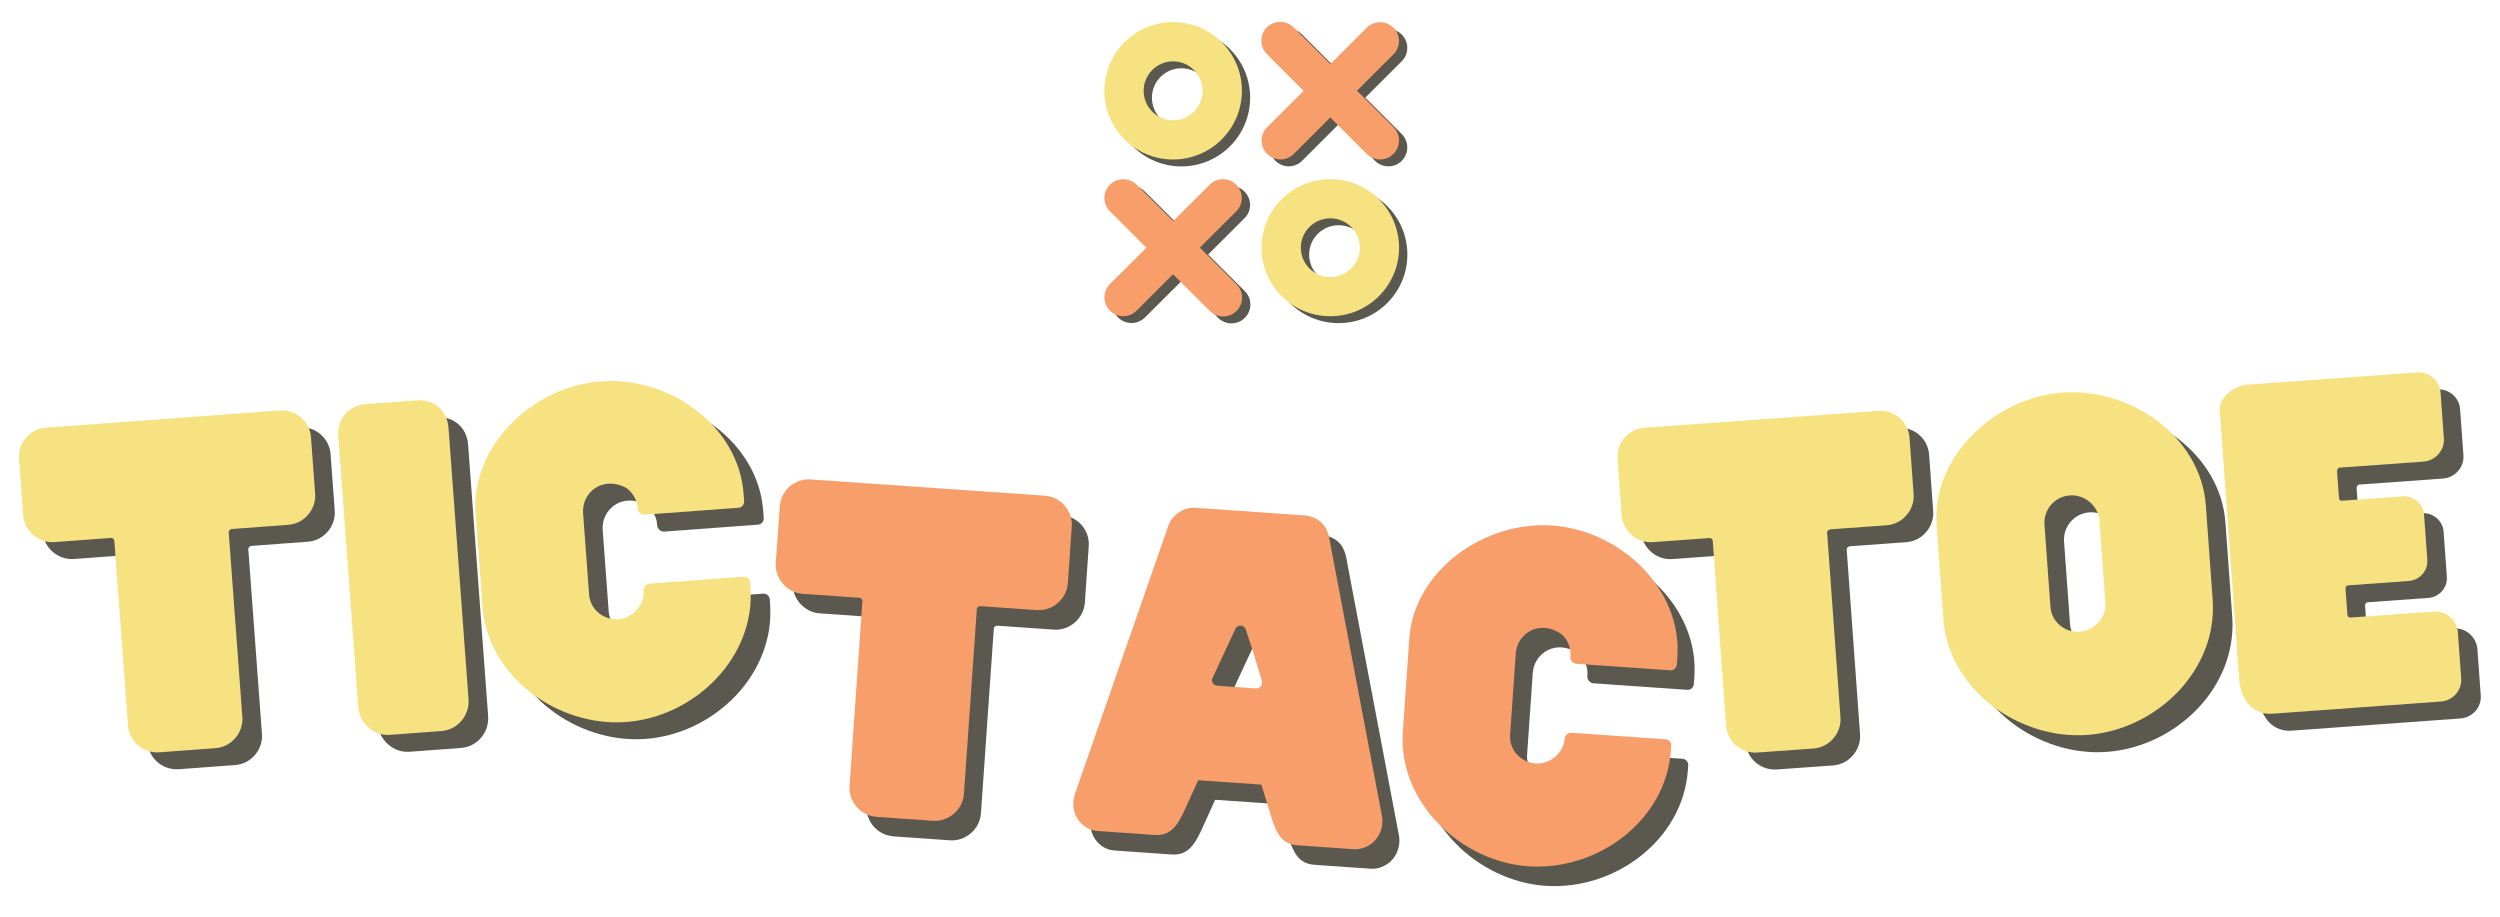 <svg xmlns="http://www.w3.org/2000/svg" xmlns:xlink="http://www.w3.org/1999/xlink" width="300" zoomAndPan="magnify" viewBox="0 0 224.88 82.5" height="110" preserveAspectRatio="xMidYMid meet" version="1.0"><defs><g/><clipPath id="eed00e96e9"><path d="M 100 2.414 L 126.734 2.414 L 126.734 29.25 L 100 29.25 Z M 100 2.414 " clip-rule="nonzero"/></clipPath><clipPath id="1f09984699"><path d="M 99.152 1.793 L 125.988 1.793 L 125.988 28.629 L 99.152 28.629 Z M 99.152 1.793 " clip-rule="nonzero"/></clipPath></defs><g clip-path="url(#eed00e96e9)"><path fill="#5b584f" d="M 106.266 2.609 C 102.848 2.609 100.074 5.379 100.074 8.793 C 100.074 12.207 102.848 14.977 106.266 14.977 C 109.684 14.977 112.453 12.207 112.453 8.793 C 112.453 5.379 109.684 2.609 106.266 2.609 Z M 106.266 11.441 C 104.801 11.441 103.613 10.258 103.613 8.793 C 103.613 7.328 104.801 6.145 106.266 6.145 C 107.73 6.145 108.918 7.328 108.918 8.793 C 108.918 10.258 107.73 11.441 106.266 11.441 Z M 120.414 16.742 C 116.996 16.742 114.223 19.504 114.223 22.914 C 114.223 26.32 116.996 29.082 120.414 29.082 C 123.832 29.082 126.602 26.32 126.602 22.914 C 126.602 19.504 123.832 16.742 120.414 16.742 Z M 120.414 25.555 C 118.949 25.555 117.762 24.371 117.762 22.914 C 117.762 21.453 118.949 20.27 120.414 20.27 C 121.879 20.27 123.066 21.453 123.066 22.914 C 123.066 24.371 121.879 25.555 120.414 25.555 Z M 120.414 25.555 " fill-opacity="1" fill-rule="evenodd"/><path fill="#5b584f" d="M 126.098 12.066 L 122.816 8.789 L 126.098 5.512 C 126.762 4.852 126.762 3.777 126.098 3.113 C 125.434 2.449 124.359 2.449 123.695 3.113 L 120.414 6.391 L 117.109 3.086 C 116.445 2.422 115.367 2.422 114.699 3.086 C 114.035 3.75 114.035 4.828 114.699 5.492 L 118.008 8.793 L 114.727 12.074 C 114.062 12.734 114.062 13.809 114.727 14.473 C 115.391 15.137 116.465 15.137 117.129 14.473 L 120.41 11.195 L 123.691 14.473 C 124.355 15.137 125.434 15.137 126.098 14.473 C 126.762 13.809 126.762 12.73 126.098 12.066 Z M 108.668 22.91 L 111.949 19.637 C 112.613 18.977 112.613 17.906 111.949 17.246 C 111.289 16.582 110.211 16.582 109.551 17.246 L 106.266 20.516 L 102.988 17.246 C 102.32 16.582 101.246 16.582 100.578 17.246 C 99.914 17.906 99.914 18.98 100.578 19.645 L 103.859 22.914 L 100.578 26.184 C 99.918 26.848 99.918 27.918 100.578 28.578 C 101.242 29.238 102.316 29.238 102.98 28.578 L 106.262 25.309 L 109.57 28.605 C 110.234 29.27 111.312 29.27 111.977 28.605 C 112.641 27.941 112.641 26.867 111.977 26.207 Z M 108.668 22.91 " fill-opacity="1" fill-rule="evenodd"/></g><g clip-path="url(#1f09984699)"><path fill="#f7e282" d="M 105.52 1.988 C 102.102 1.988 99.328 4.758 99.328 8.172 C 99.328 11.586 102.102 14.355 105.52 14.355 C 108.938 14.355 111.711 11.586 111.711 8.172 C 111.711 4.758 108.938 1.988 105.52 1.988 Z M 105.52 10.824 C 104.055 10.824 102.867 9.637 102.867 8.172 C 102.867 6.707 104.055 5.523 105.52 5.523 C 106.984 5.523 108.172 6.711 108.172 8.172 C 108.172 9.637 106.984 10.824 105.52 10.824 Z M 119.668 16.121 C 116.25 16.121 113.477 18.883 113.477 22.293 C 113.477 25.699 116.25 28.461 119.668 28.461 C 123.086 28.461 125.855 25.699 125.855 22.293 C 125.855 18.883 123.086 16.121 119.668 16.121 Z M 119.668 24.938 C 118.203 24.938 117.016 23.754 117.016 22.293 C 117.016 20.832 118.203 19.648 119.668 19.648 C 121.133 19.648 122.32 20.832 122.32 22.293 C 122.32 23.754 121.133 24.938 119.668 24.938 Z M 119.668 24.938 " fill-opacity="1" fill-rule="evenodd"/><path fill="#f79e6b" d="M 125.352 11.445 L 122.07 8.168 L 125.352 4.891 C 126.016 4.23 126.016 3.156 125.352 2.492 C 124.688 1.832 123.613 1.832 122.949 2.492 L 119.672 5.77 L 116.363 2.465 C 115.699 1.801 114.621 1.801 113.957 2.465 C 113.293 3.129 113.293 4.207 113.957 4.871 L 117.262 8.176 L 113.98 11.453 C 113.316 12.113 113.316 13.191 113.98 13.852 C 114.645 14.516 115.719 14.516 116.383 13.852 L 119.664 10.574 L 122.945 13.852 C 123.609 14.516 124.688 14.516 125.352 13.852 C 126.016 13.188 126.016 12.109 125.352 11.445 Z M 107.922 22.289 L 111.207 19.02 C 111.867 18.359 111.867 17.285 111.207 16.625 C 110.543 15.965 109.469 15.965 108.805 16.625 L 105.523 19.895 L 102.242 16.625 C 101.578 15.961 100.5 15.961 99.836 16.625 C 99.168 17.289 99.168 18.363 99.836 19.023 L 103.113 22.293 L 99.836 25.562 C 99.172 26.227 99.172 27.297 99.836 27.957 C 100.496 28.621 101.574 28.621 102.234 27.957 L 105.516 24.688 L 108.824 27.984 C 109.488 28.648 110.566 28.648 111.23 27.984 C 111.895 27.324 111.895 26.25 111.23 25.586 Z M 107.922 22.289 " fill-opacity="1" fill-rule="evenodd"/></g><g fill="#5b584f" fill-opacity="1"><g transform="translate(4.192, 70.03)"><g><path d="M 22.703 -31.57 L 1.633 -30.016 C 0.219 -29.91 -0.883 -28.668 -0.777 -27.219 L -0.402 -22.129 C -0.297 -20.715 0.98 -19.617 2.395 -19.719 L 7.52 -20.098 C 7.672 -20.109 7.793 -19.969 7.801 -19.855 L 9.031 -3.207 C 9.133 -1.797 10.375 -0.691 11.859 -0.801 L 16.914 -1.176 C 18.328 -1.277 19.43 -2.555 19.324 -3.969 L 18.094 -20.617 C 18.086 -20.73 18.223 -20.891 18.375 -20.898 L 23.465 -21.277 C 24.879 -21.379 25.977 -22.656 25.875 -24.07 L 25.5 -29.16 C 25.391 -30.609 24.117 -31.676 22.703 -31.57 Z M 22.703 -31.57 "/></g></g></g><g fill="#5b584f" fill-opacity="1"><g transform="translate(32.919, 67.909)"><g><path d="M 3.867 -0.25 L 8.477 -0.59 C 10.035 -0.703 11.059 -2.051 10.953 -3.461 L 9.152 -27.879 C 9.035 -29.441 7.84 -30.473 6.277 -30.355 L 1.668 -30.016 C 0.219 -29.91 -0.887 -28.707 -0.773 -27.145 L 1.031 -2.73 C 1.137 -1.316 2.418 -0.141 3.867 -0.25 Z M 3.867 -0.25 "/></g></g></g><g fill="#5b584f" fill-opacity="1"><g transform="translate(45.294, 66.995)"><g><path d="M 14.887 -12.945 C 14.555 -12.922 14.312 -12.641 14.336 -12.305 C 14.43 -11.043 13.359 -9.844 12.059 -9.746 C 10.684 -9.645 9.523 -10.68 9.43 -11.945 L 8.887 -19.301 C 8.758 -21.086 10.547 -22.637 12.641 -21.633 C 13.223 -21.34 13.727 -20.555 13.777 -19.887 L 13.789 -19.703 C 13.812 -19.406 14.094 -19.125 14.43 -19.152 L 22.902 -19.777 C 23.164 -19.797 23.402 -20.074 23.383 -20.371 L 23.332 -21.043 C 22.883 -27.137 16.684 -31.613 10.48 -31.152 C 4.383 -30.703 -1.238 -25.355 -0.785 -19.262 L -0.168 -10.863 C 0.301 -4.543 6.648 -0.043 12.742 -0.492 C 18.949 -0.949 24.418 -6.324 23.953 -12.641 L 23.918 -13.09 C 23.902 -13.348 23.621 -13.59 23.359 -13.57 Z M 14.887 -12.945 "/></g></g></g><g fill="#f7e282" fill-opacity="1"><g transform="translate(2.428, 68.509)"><g><path d="M 22.703 -31.57 L 1.633 -30.016 C 0.219 -29.91 -0.883 -28.668 -0.777 -27.219 L -0.402 -22.129 C -0.297 -20.715 0.98 -19.617 2.395 -19.719 L 7.52 -20.098 C 7.672 -20.109 7.793 -19.969 7.801 -19.855 L 9.031 -3.207 C 9.133 -1.797 10.375 -0.691 11.859 -0.801 L 16.914 -1.176 C 18.328 -1.277 19.43 -2.555 19.324 -3.969 L 18.094 -20.617 C 18.086 -20.73 18.223 -20.891 18.375 -20.898 L 23.465 -21.277 C 24.879 -21.379 25.977 -22.656 25.875 -24.07 L 25.5 -29.16 C 25.391 -30.609 24.117 -31.676 22.703 -31.57 Z M 22.703 -31.57 "/></g></g></g><g fill="#f7e282" fill-opacity="1"><g transform="translate(31.155, 66.387)"><g><path d="M 3.867 -0.25 L 8.477 -0.59 C 10.035 -0.703 11.059 -2.051 10.953 -3.461 L 9.152 -27.879 C 9.035 -29.441 7.84 -30.473 6.277 -30.355 L 1.668 -30.016 C 0.219 -29.91 -0.887 -28.707 -0.773 -27.145 L 1.031 -2.73 C 1.137 -1.316 2.418 -0.141 3.867 -0.25 Z M 3.867 -0.25 "/></g></g></g><g fill="#f7e282" fill-opacity="1"><g transform="translate(43.53, 65.474)"><g><path d="M 14.887 -12.945 C 14.555 -12.922 14.312 -12.641 14.336 -12.305 C 14.43 -11.043 13.359 -9.844 12.059 -9.746 C 10.684 -9.645 9.523 -10.68 9.43 -11.945 L 8.887 -19.301 C 8.758 -21.086 10.547 -22.637 12.641 -21.633 C 13.223 -21.34 13.727 -20.555 13.777 -19.887 L 13.789 -19.703 C 13.812 -19.406 14.094 -19.125 14.43 -19.152 L 22.902 -19.777 C 23.164 -19.797 23.402 -20.074 23.383 -20.371 L 23.332 -21.043 C 22.883 -27.137 16.684 -31.613 10.48 -31.152 C 4.383 -30.703 -1.238 -25.355 -0.785 -19.262 L -0.168 -10.863 C 0.301 -4.543 6.648 -0.043 12.742 -0.492 C 18.949 -0.949 24.418 -6.324 23.953 -12.641 L 23.918 -13.09 C 23.902 -13.348 23.621 -13.59 23.359 -13.57 Z M 14.887 -12.945 "/></g></g></g><g fill="#5b584f" fill-opacity="1"><g transform="translate(68.533, 74.378)"><g><path d="M 26.973 -28.008 L 5.895 -29.473 C 4.484 -29.574 3.215 -28.504 3.113 -27.055 L 2.758 -21.961 C 2.66 -20.547 3.766 -19.273 5.18 -19.176 L 10.309 -18.82 C 10.461 -18.809 10.559 -18.652 10.551 -18.543 L 9.395 -1.887 C 9.297 -0.473 10.367 0.797 11.855 0.898 L 16.91 1.25 C 18.324 1.348 19.594 0.242 19.691 -1.172 L 20.852 -17.828 C 20.859 -17.938 21.016 -18.078 21.164 -18.066 L 26.258 -17.711 C 27.672 -17.613 28.945 -18.723 29.043 -20.133 L 29.395 -25.227 C 29.496 -26.676 28.387 -27.91 26.973 -28.008 Z M 26.973 -28.008 "/></g></g></g><g fill="#5b584f" fill-opacity="1"><g transform="translate(97.269, 76.375)"><g><path d="M 28.582 -1.152 L 23.934 -25.645 C 23.852 -26.098 23.789 -26.773 23.309 -27.406 C 22.789 -28 22.094 -28.199 21.574 -28.234 L 11.832 -28.914 C 11.277 -28.953 10.742 -28.801 10.352 -28.531 C 9.961 -28.297 9.52 -27.879 9.324 -27.219 L 0.926 -3.109 C 0.547 -1.941 1.016 -0.641 2.098 -0.078 C 2.383 0.09 2.68 0.148 3.051 0.176 L 8.105 0.527 C 9.48 0.621 10.098 -0.195 10.754 -1.57 L 12.035 -4.395 L 17.723 -4 L 18.637 -1.02 C 19.098 0.43 19.59 1.363 20.969 1.457 L 26.023 1.809 C 26.434 1.836 26.848 1.754 27.16 1.59 C 28.199 1.137 28.766 -0.02 28.582 -1.152 Z M 17.242 -12.66 L 13.785 -12.902 C 13.414 -12.926 13.137 -13.281 13.352 -13.641 L 14.492 -16.102 L 15.371 -17.984 C 15.551 -18.457 16.223 -18.41 16.336 -17.914 L 16.984 -15.93 L 17.773 -13.332 C 17.859 -12.953 17.574 -12.637 17.242 -12.66 Z M 17.242 -12.66 "/></g></g></g><g fill="#5b584f" fill-opacity="1"><g transform="translate(126.339, 78.395)"><g><path d="M 16.582 -10.688 C 16.246 -10.711 15.969 -10.469 15.945 -10.137 C 15.859 -8.871 14.629 -7.836 13.328 -7.926 C 11.949 -8.023 10.949 -9.215 11.039 -10.477 L 11.551 -17.836 C 11.672 -19.621 13.668 -20.902 15.594 -19.609 C 16.129 -19.238 16.52 -18.391 16.473 -17.719 L 16.461 -17.535 C 16.438 -17.238 16.68 -16.922 17.012 -16.898 L 25.488 -16.309 C 25.75 -16.289 26.027 -16.531 26.047 -16.832 L 26.094 -17.5 C 26.52 -23.598 21.023 -28.91 14.812 -29.34 C 8.719 -29.766 2.391 -25.273 1.969 -19.176 L 1.383 -10.773 C 0.945 -4.453 6.586 0.906 12.684 1.328 C 18.891 1.762 25.07 -2.777 25.512 -9.098 L 25.543 -9.543 C 25.559 -9.805 25.316 -10.082 25.059 -10.102 Z M 16.582 -10.688 "/></g></g></g><g fill="#f79e6b" fill-opacity="1"><g transform="translate(67.004, 72.621)"><g><path d="M 26.973 -28.008 L 5.895 -29.473 C 4.484 -29.574 3.215 -28.504 3.113 -27.055 L 2.758 -21.961 C 2.66 -20.547 3.766 -19.273 5.18 -19.176 L 10.309 -18.82 C 10.461 -18.809 10.559 -18.652 10.551 -18.543 L 9.395 -1.887 C 9.297 -0.473 10.367 0.797 11.855 0.898 L 16.91 1.25 C 18.324 1.348 19.594 0.242 19.691 -1.172 L 20.852 -17.828 C 20.859 -17.938 21.016 -18.078 21.164 -18.066 L 26.258 -17.711 C 27.672 -17.613 28.945 -18.723 29.043 -20.133 L 29.395 -25.227 C 29.496 -26.676 28.387 -27.91 26.973 -28.008 Z M 26.973 -28.008 "/></g></g></g><g fill="#f79e6b" fill-opacity="1"><g transform="translate(95.74, 74.618)"><g><path d="M 28.582 -1.152 L 23.934 -25.645 C 23.852 -26.098 23.789 -26.773 23.309 -27.406 C 22.789 -28 22.094 -28.199 21.574 -28.234 L 11.832 -28.914 C 11.277 -28.953 10.742 -28.801 10.352 -28.531 C 9.961 -28.297 9.52 -27.879 9.324 -27.219 L 0.926 -3.109 C 0.547 -1.941 1.016 -0.641 2.098 -0.078 C 2.383 0.09 2.68 0.148 3.051 0.176 L 8.105 0.527 C 9.48 0.621 10.098 -0.195 10.754 -1.57 L 12.035 -4.395 L 17.723 -4 L 18.637 -1.02 C 19.098 0.43 19.59 1.363 20.969 1.457 L 26.023 1.809 C 26.434 1.836 26.848 1.754 27.16 1.59 C 28.199 1.137 28.766 -0.02 28.582 -1.152 Z M 17.242 -12.66 L 13.785 -12.902 C 13.414 -12.926 13.137 -13.281 13.352 -13.641 L 14.492 -16.102 L 15.371 -17.984 C 15.551 -18.457 16.223 -18.41 16.336 -17.914 L 16.984 -15.93 L 17.773 -13.332 C 17.859 -12.953 17.574 -12.637 17.242 -12.66 Z M 17.242 -12.66 "/></g></g></g><g fill="#f79e6b" fill-opacity="1"><g transform="translate(124.81, 76.638)"><g><path d="M 16.582 -10.688 C 16.246 -10.711 15.969 -10.469 15.945 -10.137 C 15.859 -8.871 14.629 -7.836 13.328 -7.926 C 11.949 -8.023 10.949 -9.215 11.039 -10.477 L 11.551 -17.836 C 11.672 -19.621 13.668 -20.902 15.594 -19.609 C 16.129 -19.238 16.52 -18.391 16.473 -17.719 L 16.461 -17.535 C 16.438 -17.238 16.68 -16.922 17.012 -16.898 L 25.488 -16.309 C 25.75 -16.289 26.027 -16.531 26.047 -16.832 L 26.094 -17.5 C 26.52 -23.598 21.023 -28.91 14.812 -29.34 C 8.719 -29.766 2.391 -25.273 1.969 -19.176 L 1.383 -10.773 C 0.945 -4.453 6.586 0.906 12.684 1.328 C 18.891 1.762 25.07 -2.777 25.512 -9.098 L 25.543 -9.543 C 25.559 -9.805 25.316 -10.082 25.059 -10.102 Z M 16.582 -10.688 "/></g></g></g><g fill="#5b584f" fill-opacity="1"><g transform="translate(148.013, 70.032)"><g><path d="M 22.758 -31.531 L 1.684 -30.012 C 0.27 -29.91 -0.836 -28.672 -0.73 -27.223 L -0.363 -22.129 C -0.262 -20.719 1.012 -19.613 2.426 -19.715 L 7.555 -20.086 C 7.703 -20.098 7.824 -19.957 7.836 -19.844 L 9.035 -3.191 C 9.137 -1.781 10.375 -0.676 11.863 -0.781 L 16.918 -1.145 C 18.328 -1.246 19.434 -2.523 19.332 -3.934 L 18.129 -20.586 C 18.121 -20.699 18.258 -20.859 18.41 -20.867 L 23.5 -21.234 C 24.914 -21.34 26.016 -22.613 25.914 -24.027 L 25.547 -29.117 C 25.441 -30.566 24.172 -31.633 22.758 -31.531 Z M 22.758 -31.531 "/></g></g></g><g fill="#5b584f" fill-opacity="1"><g transform="translate(176.743, 67.959)"><g><path d="M 10.57 -31.102 C 4.477 -30.66 -1.191 -25.32 -0.75 -19.188 L -0.137 -10.715 C 0.32 -4.355 6.699 0.152 12.793 -0.289 C 19.039 -0.738 24.555 -6.105 24.098 -12.461 L 23.484 -20.938 C 23.043 -27.07 16.816 -31.551 10.57 -31.102 Z M 14.441 -12.141 C 14.535 -10.875 13.461 -9.676 12.125 -9.582 C 10.75 -9.48 9.59 -10.52 9.5 -11.781 L 8.961 -19.215 C 8.867 -20.555 9.863 -21.746 11.238 -21.848 C 12.578 -21.941 13.809 -20.91 13.906 -19.574 Z M 14.441 -12.141 "/></g></g></g><g fill="#5b584f" fill-opacity="1"><g transform="translate(202.24, 66.119)"><g><path d="M 10.031 -22.508 L 17.578 -23.051 C 18.656 -23.129 19.484 -24.086 19.41 -25.125 L 19.109 -29.289 C 19.031 -30.367 18.078 -31.156 17 -31.078 L 1.797 -29.98 C 0.273 -29.871 -0.832 -28.598 -0.77 -27.742 L 0.977 -3.547 C 1.137 -1.352 2.41 -0.25 3.934 -0.359 L 19.137 -1.457 C 20.215 -1.535 21.043 -2.453 20.969 -3.531 L 20.668 -7.691 C 20.59 -8.77 19.629 -9.637 18.551 -9.559 L 11.008 -9.016 C 10.859 -9.004 10.738 -9.105 10.727 -9.254 L 10.555 -11.633 C 10.547 -11.781 10.648 -11.902 10.797 -11.914 L 16.262 -12.309 C 17.227 -12.379 17.988 -13.215 17.918 -14.219 L 17.625 -18.273 C 17.555 -19.238 16.68 -19.996 15.711 -19.926 L 10.246 -19.531 C 10.098 -19.523 9.98 -19.625 9.973 -19.738 L 9.793 -22.191 C 9.785 -22.301 9.883 -22.496 10.031 -22.508 Z M 10.031 -22.508 "/></g></g></g><g fill="#f7e282" fill-opacity="1"><g transform="translate(146.251, 68.508)"><g><path d="M 22.758 -31.531 L 1.684 -30.012 C 0.27 -29.91 -0.836 -28.672 -0.73 -27.223 L -0.363 -22.129 C -0.262 -20.719 1.012 -19.613 2.426 -19.715 L 7.555 -20.086 C 7.703 -20.098 7.824 -19.957 7.836 -19.844 L 9.035 -3.191 C 9.137 -1.781 10.375 -0.676 11.863 -0.781 L 16.918 -1.145 C 18.328 -1.246 19.434 -2.523 19.332 -3.934 L 18.129 -20.586 C 18.121 -20.699 18.258 -20.859 18.41 -20.867 L 23.5 -21.234 C 24.914 -21.34 26.016 -22.613 25.914 -24.027 L 25.547 -29.117 C 25.441 -30.566 24.172 -31.633 22.758 -31.531 Z M 22.758 -31.531 "/></g></g></g><g fill="#f7e282" fill-opacity="1"><g transform="translate(174.982, 66.434)"><g><path d="M 10.57 -31.102 C 4.477 -30.66 -1.191 -25.32 -0.75 -19.188 L -0.137 -10.715 C 0.32 -4.355 6.699 0.152 12.793 -0.289 C 19.039 -0.738 24.555 -6.105 24.098 -12.461 L 23.484 -20.938 C 23.043 -27.07 16.816 -31.551 10.57 -31.102 Z M 14.441 -12.141 C 14.535 -10.875 13.461 -9.676 12.125 -9.582 C 10.75 -9.48 9.59 -10.52 9.5 -11.781 L 8.961 -19.215 C 8.867 -20.555 9.863 -21.746 11.238 -21.848 C 12.578 -21.941 13.809 -20.91 13.906 -19.574 Z M 14.441 -12.141 "/></g></g></g><g fill="#f7e282" fill-opacity="1"><g transform="translate(200.479, 64.595)"><g><path d="M 10.031 -22.508 L 17.578 -23.051 C 18.656 -23.129 19.484 -24.086 19.41 -25.125 L 19.109 -29.289 C 19.031 -30.367 18.078 -31.156 17 -31.078 L 1.797 -29.98 C 0.273 -29.871 -0.832 -28.598 -0.77 -27.742 L 0.977 -3.547 C 1.137 -1.352 2.41 -0.25 3.934 -0.359 L 19.137 -1.457 C 20.215 -1.535 21.043 -2.453 20.969 -3.531 L 20.668 -7.691 C 20.59 -8.77 19.629 -9.637 18.551 -9.559 L 11.008 -9.016 C 10.859 -9.004 10.738 -9.105 10.727 -9.254 L 10.555 -11.633 C 10.547 -11.781 10.648 -11.902 10.797 -11.914 L 16.262 -12.309 C 17.227 -12.379 17.988 -13.215 17.918 -14.219 L 17.625 -18.273 C 17.555 -19.238 16.68 -19.996 15.711 -19.926 L 10.246 -19.531 C 10.098 -19.523 9.98 -19.625 9.973 -19.738 L 9.793 -22.191 C 9.785 -22.301 9.883 -22.496 10.031 -22.508 Z M 10.031 -22.508 "/></g></g></g></svg>